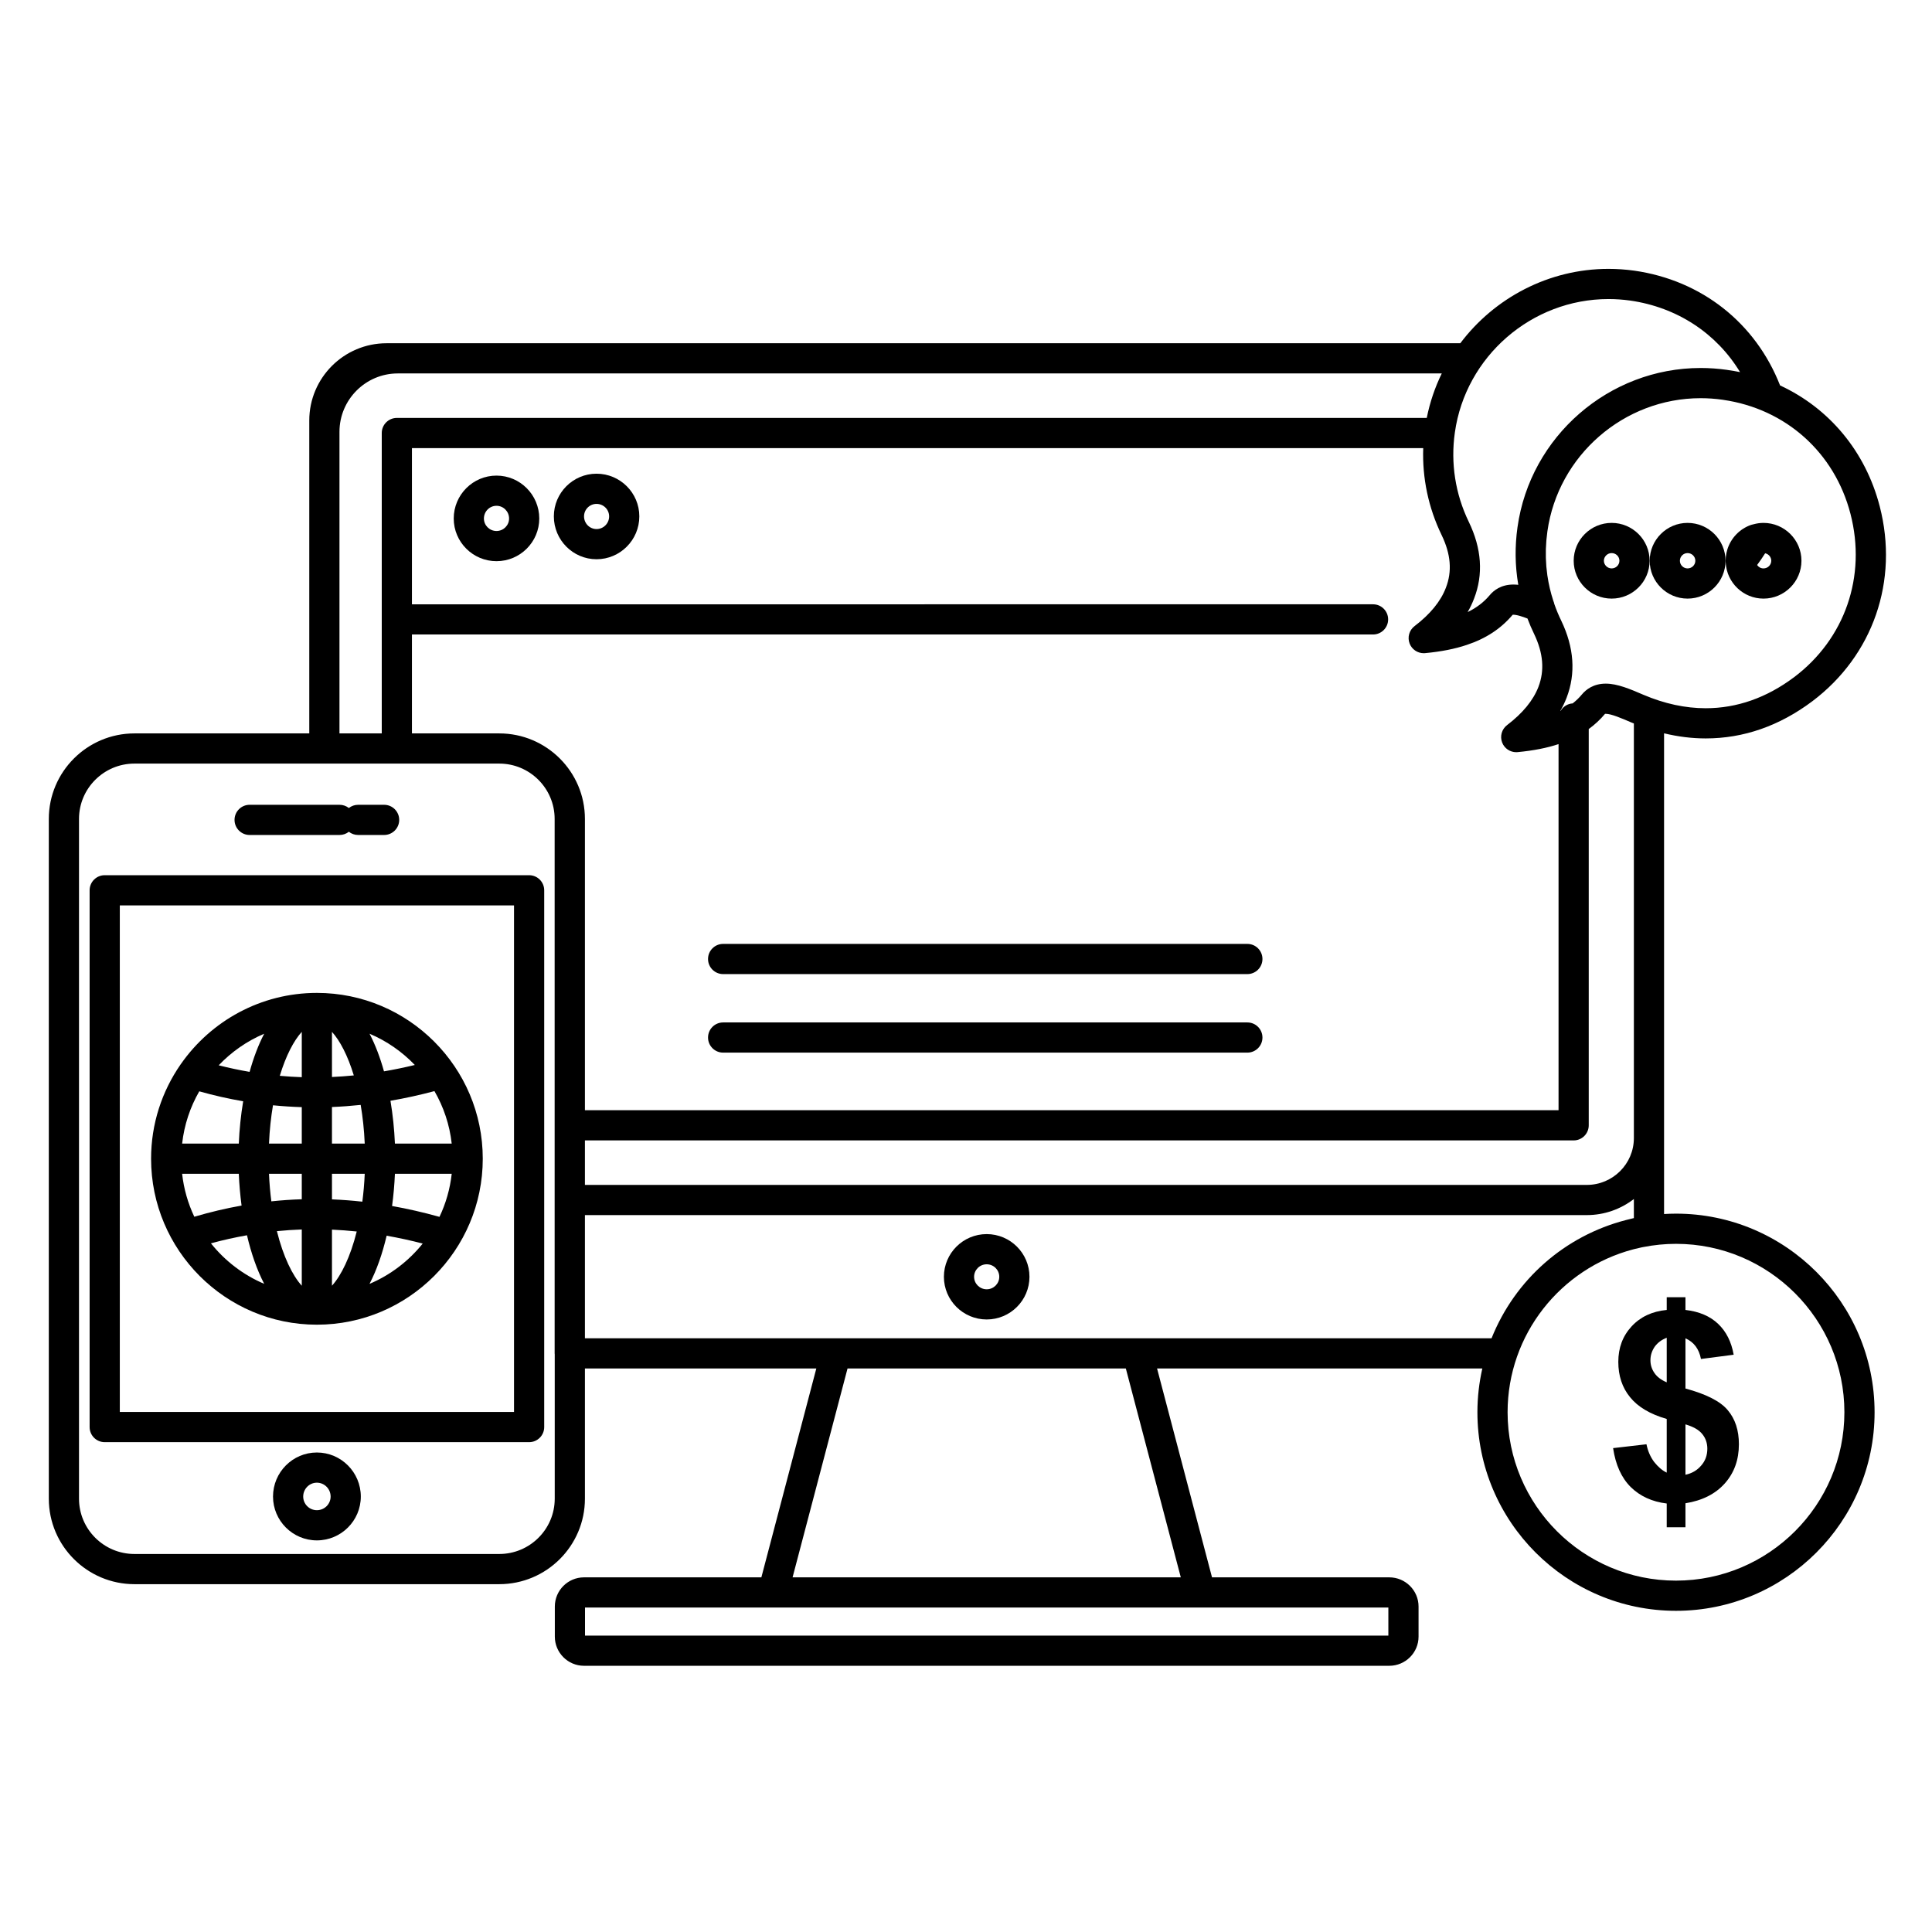 <svg height='100px' width='100px'  fill="#000000" xmlns="http://www.w3.org/2000/svg" xmlns:xlink="http://www.w3.org/1999/xlink" version="1.1" x="0px" y="0px" viewBox="0 0 512 512" enable-background="new 0 0 512 512" xml:space="preserve"><g><path d="M444.152,321.629c-1.062,0-2.112,0.041-3.158,0.104v-20.137V194.337c3.693,0.888,7.383,1.352,11.036,1.353   c0.001,0,0.001,0,0.003,0c10.03,0,19.526-3.308,28.229-9.834c16.13-12.144,22.983-31.939,17.886-51.661   c-3.775-14.604-13.427-26.042-26.411-32.051c-6.479-16.545-20.783-27.873-38.639-30.417c-2.264-0.314-4.563-0.474-6.833-0.474   c-15.838,0-30.222,7.699-39.272,19.711H102.434c-11.288,0-20.471,9.181-20.471,20.465v3.016v79.916H35.625   c-12.509,0-22.687,10.165-22.688,22.66v180.144c0,12.493,10.178,22.657,22.688,22.657h96.691c12.514,0,22.694-10.164,22.694-22.657   v-34.502h61.323l-14.565,55.351h-47.001c-4.263,0-7.732,3.469-7.732,7.732v7.974c0,4.263,3.469,7.731,7.732,7.731h213.402   c4.28,0,7.762-3.469,7.762-7.731v-7.974c0-4.264-3.481-7.732-7.762-7.732h-46.973l-14.564-55.351h86.199   c-0.843,3.733-1.303,7.61-1.303,11.595c0,29.018,23.607,52.625,52.625,52.625c29.021,0,52.63-23.607,52.63-52.625   C496.782,345.238,473.173,321.629,444.152,321.629z M432.994,301.596c0,6.847-5.592,12.416-12.465,12.416H155.01v-11.791h262.022   c2.209,0,4-1.791,4-4V193.2c1.607-1.168,3.048-2.497,4.317-4.02c0.042-0.005,0.104-0.011,0.194-0.011   c1.455,0,4.191,1.175,6.891,2.335c0.187,0.079,0.373,0.146,0.56,0.223V301.596z M377.168,118.757   c-0.275,7.933,1.373,15.793,4.861,23.003c2.462,5.084,2.839,9.658,1.141,14.013c-1.365,3.584-4.156,7-8.295,10.151   c-1.422,1.082-1.953,2.975-1.303,4.639c0.604,1.544,2.091,2.543,3.724,2.543c0.126,0,0.253-0.006,0.38-0.018   c4.285-0.407,7.9-1.122,11.03-2.179c5.052-1.674,9.024-4.277,12.145-7.958c0.007-0.008,0.016-0.019,0.025-0.03   c0.041-0.005,0.103-0.01,0.188-0.01c0.921,0,2.422,0.5,3.734,1.003c0.521,1.374,1.098,2.73,1.746,4.059   c2.449,5.109,2.825,9.712,1.152,14.068c-1.378,3.568-4.17,6.971-8.301,10.114c-1.422,1.083-1.953,2.977-1.302,4.642   c0.604,1.543,2.091,2.542,3.723,2.542c0.128,0,0.256-0.006,0.385-0.019c4.23-0.407,7.782-1.106,10.831-2.125v97.026H155.01V217.02   c0-12.494-10.18-22.659-22.694-22.659h-23.147v-26.214h254.704c2.209,0,4-1.791,4-4s-1.791-4-4-4H109.169v-41.39H377.168z    M490.401,136.197c4.272,16.528-1.457,33.107-14.946,43.263c-7.28,5.461-15.16,8.229-23.422,8.229c-0.001,0-0.002,0-0.003,0   c-5.396,0-10.935-1.193-16.492-3.558c-3.545-1.523-6.894-2.961-9.994-2.961c-3.262,0-5.241,1.563-6.328,2.874   c-0.729,0.879-1.542,1.66-2.444,2.364c-1.359,0.089-2.523,0.849-3.177,1.959c-0.042,0.02-0.077,0.044-0.119,0.064   c0.662-1.147,1.225-2.32,1.687-3.515c2.473-6.437,2-13.301-1.417-20.426c-0.7-1.436-1.309-2.905-1.831-4.4   c-0.059-0.293-0.145-0.577-0.264-0.844c-0.725-2.214-1.251-4.464-1.582-6.742c-0.004-0.03-0.008-0.06-0.012-0.089   c-0.102-0.711-0.183-1.426-0.246-2.142c-0.004-0.046-0.01-0.092-0.014-0.138c-0.059-0.691-0.095-1.385-0.117-2.08   c-0.005-0.152-0.008-0.304-0.011-0.457c-0.015-0.654-0.017-1.31,0.002-1.967c0.001-0.043,0-0.087,0.001-0.131   c0.021-0.708,0.065-1.418,0.124-2.129c0.01-0.129,0.021-0.258,0.033-0.387c0.065-0.716,0.144-1.434,0.246-2.153   c2.817-20.127,20.277-35.306,40.612-35.306c1.924,0,3.873,0.137,5.818,0.412c0.06,0.008,0.117,0.021,0.177,0.03   C473.287,108.376,486.199,119.939,490.401,136.197z M426.265,79.253c1.903,0,3.832,0.134,5.718,0.396   c12.481,1.778,22.903,8.676,29.152,18.967c-1.043-0.217-2.095-0.396-3.152-0.546c-0.129-0.02-0.256-0.043-0.386-0.062   c-2.289-0.323-4.614-0.486-6.911-0.486c-24.302,0-45.167,18.141-48.532,42.185c-0.182,1.269-0.311,2.538-0.394,3.805   c-0.011,0.165-0.016,0.328-0.025,0.492c-0.024,0.453-0.049,0.906-0.061,1.358c-0.008,0.249-0.007,0.496-0.01,0.744   c-0.005,0.37-0.011,0.74-0.007,1.109c0.003,0.272,0.012,0.543,0.02,0.814c0.009,0.354,0.019,0.707,0.035,1.06   c0.013,0.252,0.03,0.504,0.046,0.757c0.025,0.385,0.052,0.77,0.085,1.153c0.018,0.197,0.038,0.394,0.059,0.591   c0.046,0.459,0.097,0.918,0.155,1.376c0.015,0.108,0.029,0.216,0.045,0.325c0.076,0.567,0.163,1.133,0.261,1.696   c-0.436-0.05-0.868-0.077-1.299-0.077c-3.297,0-5.283,1.595-6.316,2.868c-1.563,1.844-3.476,3.307-5.809,4.431   c0.67-1.163,1.235-2.351,1.696-3.56c2.505-6.423,2.032-13.279-1.404-20.376c-3.565-7.37-4.837-15.554-3.677-23.675   C388.397,94.449,405.899,79.253,426.265,79.253z M89.963,114.445c0-8.536,6.934-15.48,15.457-15.48h276.664   c-1.801,3.688-3.151,7.641-3.979,11.791H258.85c-0.003,0-0.007,0.001-0.01,0.001H144.883c-0.003,0-0.006-0.001-0.01-0.001h-39.705   c-2.209,0-4,1.791-4,4v79.605H89.963V114.445z M132.316,411.822H35.625c-8.099,0-14.688-6.575-14.688-14.657V217.021   c0.001-8.084,6.59-14.661,14.688-14.661h50.328c0.003,0,0.006,0.001,0.01,0.001h19.206h27.147c8.089,0,14.67,6.576,14.67,14.659   v141.642c0,0.081,0.019,0.157,0.024,0.237v38.265C147.01,405.247,140.418,411.822,132.316,411.822z M155.01,322.012h265.52   c4.693,0,9.009-1.601,12.465-4.261v5.052c-0.57,0.123-1.128,0.278-1.691,0.42c-0.14,0.035-0.279,0.067-0.418,0.104   c-16.161,4.185-29.352,15.714-35.613,31.337h-93.829h-79.921H155.01V322.012z M367.93,433.451H155.034v-7.438h49.817h113.261   c0.008,0.001,0.016,0.001,0.02,0h49.798V433.451z M312.924,418.014H210.04l14.565-55.351h73.754L312.924,418.014z M444.152,418.883   c-24.606,0-44.625-20.019-44.625-44.625c0-20.66,14.112-38.08,33.201-43.141c0.199-0.053,0.399-0.104,0.6-0.153   c0.596-0.149,1.194-0.292,1.8-0.417c0.142-0.029,0.287-0.051,0.43-0.079c2.782-0.545,5.654-0.839,8.595-0.839   c24.609,0,44.63,20.021,44.63,44.629C488.782,398.864,468.762,418.883,444.152,418.883z"></path><path d="M446.664,367.969v-13.296c2.217,0.976,3.578,2.759,4.112,5.47l8.666-1.127c-0.609-3.427-1.972-6.138-4.118-8.18   c-2.148-2.042-5.034-3.273-8.66-3.686v-3.367h-4.965v3.367c-3.884,0.365-6.983,1.843-9.306,4.354   c-2.353,2.553-3.525,5.668-3.525,9.406c0,3.679,1.02,6.799,3.114,9.357c2.049,2.559,5.293,4.496,9.717,5.774v14.217   c-1.197-0.563-2.299-1.532-3.32-2.808c-0.997-1.331-1.691-2.915-2.048-4.705l-8.843,1.021c0.664,4.446,2.218,7.873,4.678,10.325   c2.452,2.406,5.649,3.89,9.533,4.354v6.289h4.965v-6.35c4.448-0.716,7.921-2.451,10.427-5.263s3.737-6.289,3.737-10.38   c0-3.684-0.975-6.7-2.969-9.047C455.888,371.337,452.133,369.448,446.664,367.969z M441.699,366.327   c-1.455-0.611-2.558-1.433-3.245-2.454c-0.745-1.066-1.072-2.194-1.072-3.374c0-1.332,0.38-2.505,1.149-3.632   c0.792-1.068,1.843-1.842,3.168-2.348V366.327z M450.853,388.363c-1.073,1.279-2.476,2.101-4.188,2.459h-0.001v-13.35   c2.063,0.617,3.549,1.432,4.447,2.56c0.892,1.073,1.35,2.405,1.35,3.883C452.46,385.652,451.926,387.143,450.853,388.363z"></path><path d="M330.563,250.145H191.637c-2.209,0-4,1.791-4,4s1.791,4,4,4h138.925c2.209,0,4-1.791,4-4S332.771,250.145,330.563,250.145z   "></path><path d="M330.563,270.957H191.637c-2.209,0-4,1.791-4,4s1.791,4,4,4h138.925c2.209,0,4-1.791,4-4S332.771,270.957,330.563,270.957z   "></path><path d="M261.484,349.673c6.25,0,11.334-5.074,11.334-11.312s-5.084-11.312-11.334-11.312c-6.253,0-11.34,5.074-11.34,11.312   S255.231,349.673,261.484,349.673z M261.484,335.05c1.838,0,3.334,1.485,3.334,3.312s-1.496,3.312-3.334,3.312   c-1.842,0-3.34-1.485-3.34-3.312S259.643,335.05,261.484,335.05z"></path><path d="M140.22,231.938H27.751c-2.209,0-4,1.791-4,4v142.251c0,2.209,1.791,4,4,4H140.22c2.209,0,4-1.791,4-4V235.938   C144.22,233.729,142.429,231.938,140.22,231.938z M136.22,374.189H31.751V239.938H136.22V374.189z"></path><path d="M83.974,384.927c-6.408,0-11.622,5.238-11.622,11.677c0,6.404,5.214,11.614,11.622,11.614   c6.421,0,11.645-5.21,11.645-11.614C95.619,390.165,90.395,384.927,83.974,384.927z M83.974,400.218   c-1.997,0-3.622-1.621-3.622-3.614c0-2.027,1.625-3.677,3.622-3.677c2.01,0,3.645,1.649,3.645,3.677   C87.619,398.597,85.984,400.218,83.974,400.218z"></path><path d="M66.154,221.278h23.828c0.931,0,1.788-0.318,2.467-0.852c0.68,0.533,1.537,0.852,2.468,0.852h6.877c2.209,0,4-1.791,4-4   s-1.791-4-4-4h-6.877c-0.931,0-1.788,0.318-2.468,0.852c-0.68-0.533-1.536-0.852-2.467-0.852H66.154c-2.209,0-4,1.791-4,4   S63.945,221.278,66.154,221.278z"></path><path d="M83.974,351.057c24.242,0,43.964-19.734,43.964-43.992c0-0.001,0-0.001,0-0.002l0,0c0,0,0,0,0-0.001   c-0.001-24.226-19.723-43.933-43.964-43.933c-14.88,0-28.048,7.443-36,18.796c-0.042,0.05-0.075,0.109-0.115,0.161   c-4.924,7.098-7.82,15.704-7.821,24.979C40.039,331.322,59.748,351.057,83.974,351.057z M52.807,289.213   c3.846,1.09,7.727,1.966,11.637,2.636c-0.608,3.645-1,7.426-1.16,11.214H48.268C48.824,298.066,50.411,293.38,52.807,289.213z    M116.465,322.479c-4.227-1.179-8.413-2.141-12.561-2.877c0.378-2.806,0.633-5.671,0.754-8.54h15.053   C119.262,315.106,118.144,318.95,116.465,322.479z M79.974,317.814c-2.697,0.084-5.384,0.27-8.064,0.551   c-0.3-2.303-0.516-4.739-0.625-7.303h8.689V317.814z M79.974,325.822v14.909c-2.455-2.702-4.905-7.678-6.59-14.465   C75.574,326.052,77.77,325.896,79.974,325.822z M87.974,325.865c2.179,0.095,4.367,0.262,6.563,0.492   c-1.684,6.739-4.121,11.682-6.563,14.372V325.865z M87.974,317.846v-6.783h8.684c-0.111,2.596-0.33,5.063-0.636,7.392   C93.327,318.155,90.645,317.955,87.974,317.846z M119.709,303.063h-15.051c-0.163-3.835-0.561-7.663-1.182-11.35   c3.869-0.662,7.756-1.515,11.658-2.556C117.55,293.338,119.15,298.044,119.709,303.063z M96.658,303.063h-8.684v-9.692   c2.527-0.102,5.064-0.291,7.609-0.559C96.12,295.95,96.499,299.374,96.658,303.063z M87.974,285.418v-11.966   c2.089,2.298,4.174,6.24,5.788,11.544C91.825,285.188,89.895,285.333,87.974,285.418z M79.974,285.467   c-1.948-0.064-3.888-0.191-5.823-0.366c1.619-5.358,3.719-9.338,5.823-11.65V285.467z M79.974,293.405v9.657h-8.689   c0.157-3.649,0.53-7.039,1.058-10.15C74.875,293.16,77.419,293.329,79.974,293.405z M63.284,311.063   c0.119,2.829,0.368,5.653,0.737,8.422c-4.186,0.745-8.358,1.733-12.526,2.965c-1.669-3.521-2.782-7.354-3.229-11.387H63.284z    M55.902,329.496c3.177-0.869,6.359-1.572,9.55-2.138c1.118,4.785,2.643,9.191,4.565,12.872   C64.46,337.876,59.62,334.154,55.902,329.496z M97.923,340.238c1.908-3.652,3.424-8.02,4.54-12.763   c3.162,0.56,6.347,1.247,9.559,2.08C108.303,334.191,103.468,337.894,97.923,340.238z M109.931,282.23   c-2.744,0.662-5.467,1.225-8.171,1.688c-1.021-3.668-2.301-7.048-3.83-9.973C102.485,275.869,106.558,278.712,109.931,282.23z    M70.011,273.953c-1.546,2.959-2.836,6.386-3.863,10.103c-2.738-0.467-5.467-1.048-8.19-1.74   C61.338,278.763,65.43,275.893,70.011,273.953z"></path><path d="M467.342,158.637c5.546,0,10.06-4.5,10.062-10.032c0-5.531-4.514-10.031-10.062-10.031c-0.913,0-1.795,0.133-2.637,0.363   c-0.213,0.036-0.426,0.087-0.635,0.16c-3.064,1.058-5.363,3.51-6.299,6.501c-0.014,0.042-0.023,0.083-0.035,0.125   c-0.073,0.244-0.137,0.49-0.191,0.74c-0.02,0.092-0.037,0.186-0.055,0.278c-0.041,0.216-0.074,0.433-0.101,0.652   c-0.011,0.094-0.024,0.186-0.033,0.28c-0.028,0.308-0.047,0.617-0.047,0.93v0.206c0,0.127,0.018,0.251,0.029,0.376   C457.644,154.447,462.006,158.637,467.342,158.637z M467.342,150.637c-0.703,0-1.323-0.359-1.688-0.904   c0.741-0.999,1.454-2.037,2.131-3.109c0.925,0.2,1.619,1.011,1.619,1.98C469.403,149.725,468.479,150.637,467.342,150.637z"></path><path d="M447.226,138.573c-5.534,0-10.037,4.5-10.037,10.031c0,5.532,4.503,10.032,10.037,10.032c5.545,0,10.057-4.5,10.057-10.032   C457.282,143.073,452.771,138.573,447.226,138.573z M447.226,150.636c-1.123,0-2.037-0.912-2.037-2.032   c0-1.12,0.914-2.031,2.037-2.031c1.134,0,2.057,0.911,2.057,2.031C449.282,149.724,448.359,150.636,447.226,150.636z"></path><path d="M427.101,138.573c-5.545,0-10.056,4.5-10.056,10.031c0,5.532,4.511,10.032,10.056,10.032c5.549,0,10.063-4.5,10.063-10.032   C437.163,143.073,432.649,138.573,427.101,138.573z M427.101,150.636c-1.114,0-2.056-0.931-2.056-2.032   c0-1.101,0.941-2.031,2.056-2.031c1.138,0,2.063,0.911,2.063,2.031C429.163,149.724,428.238,150.636,427.101,150.636z"></path><path d="M131.577,148.721c6.25,0,11.334-5.075,11.334-11.312c0-6.269-5.084-11.369-11.334-11.369s-11.334,5.1-11.334,11.369   C120.243,143.646,125.328,148.721,131.577,148.721z M131.577,134.04c1.838,0,3.334,1.511,3.334,3.369   c0,1.826-1.496,3.312-3.334,3.312s-3.334-1.486-3.334-3.312C128.243,135.551,129.739,134.04,131.577,134.04z"></path><path d="M158.087,148.205c6.253,0,11.34-5.095,11.34-11.358c0-6.237-5.087-11.311-11.34-11.311   c-6.237,0-11.311,5.074-11.311,11.311C146.776,143.11,151.85,148.205,158.087,148.205z M158.087,133.536   c1.842,0,3.34,1.485,3.34,3.311c0,1.852-1.498,3.358-3.34,3.358c-1.826,0-3.311-1.506-3.311-3.358   C154.776,135.021,156.261,133.536,158.087,133.536z"></path></g></svg>